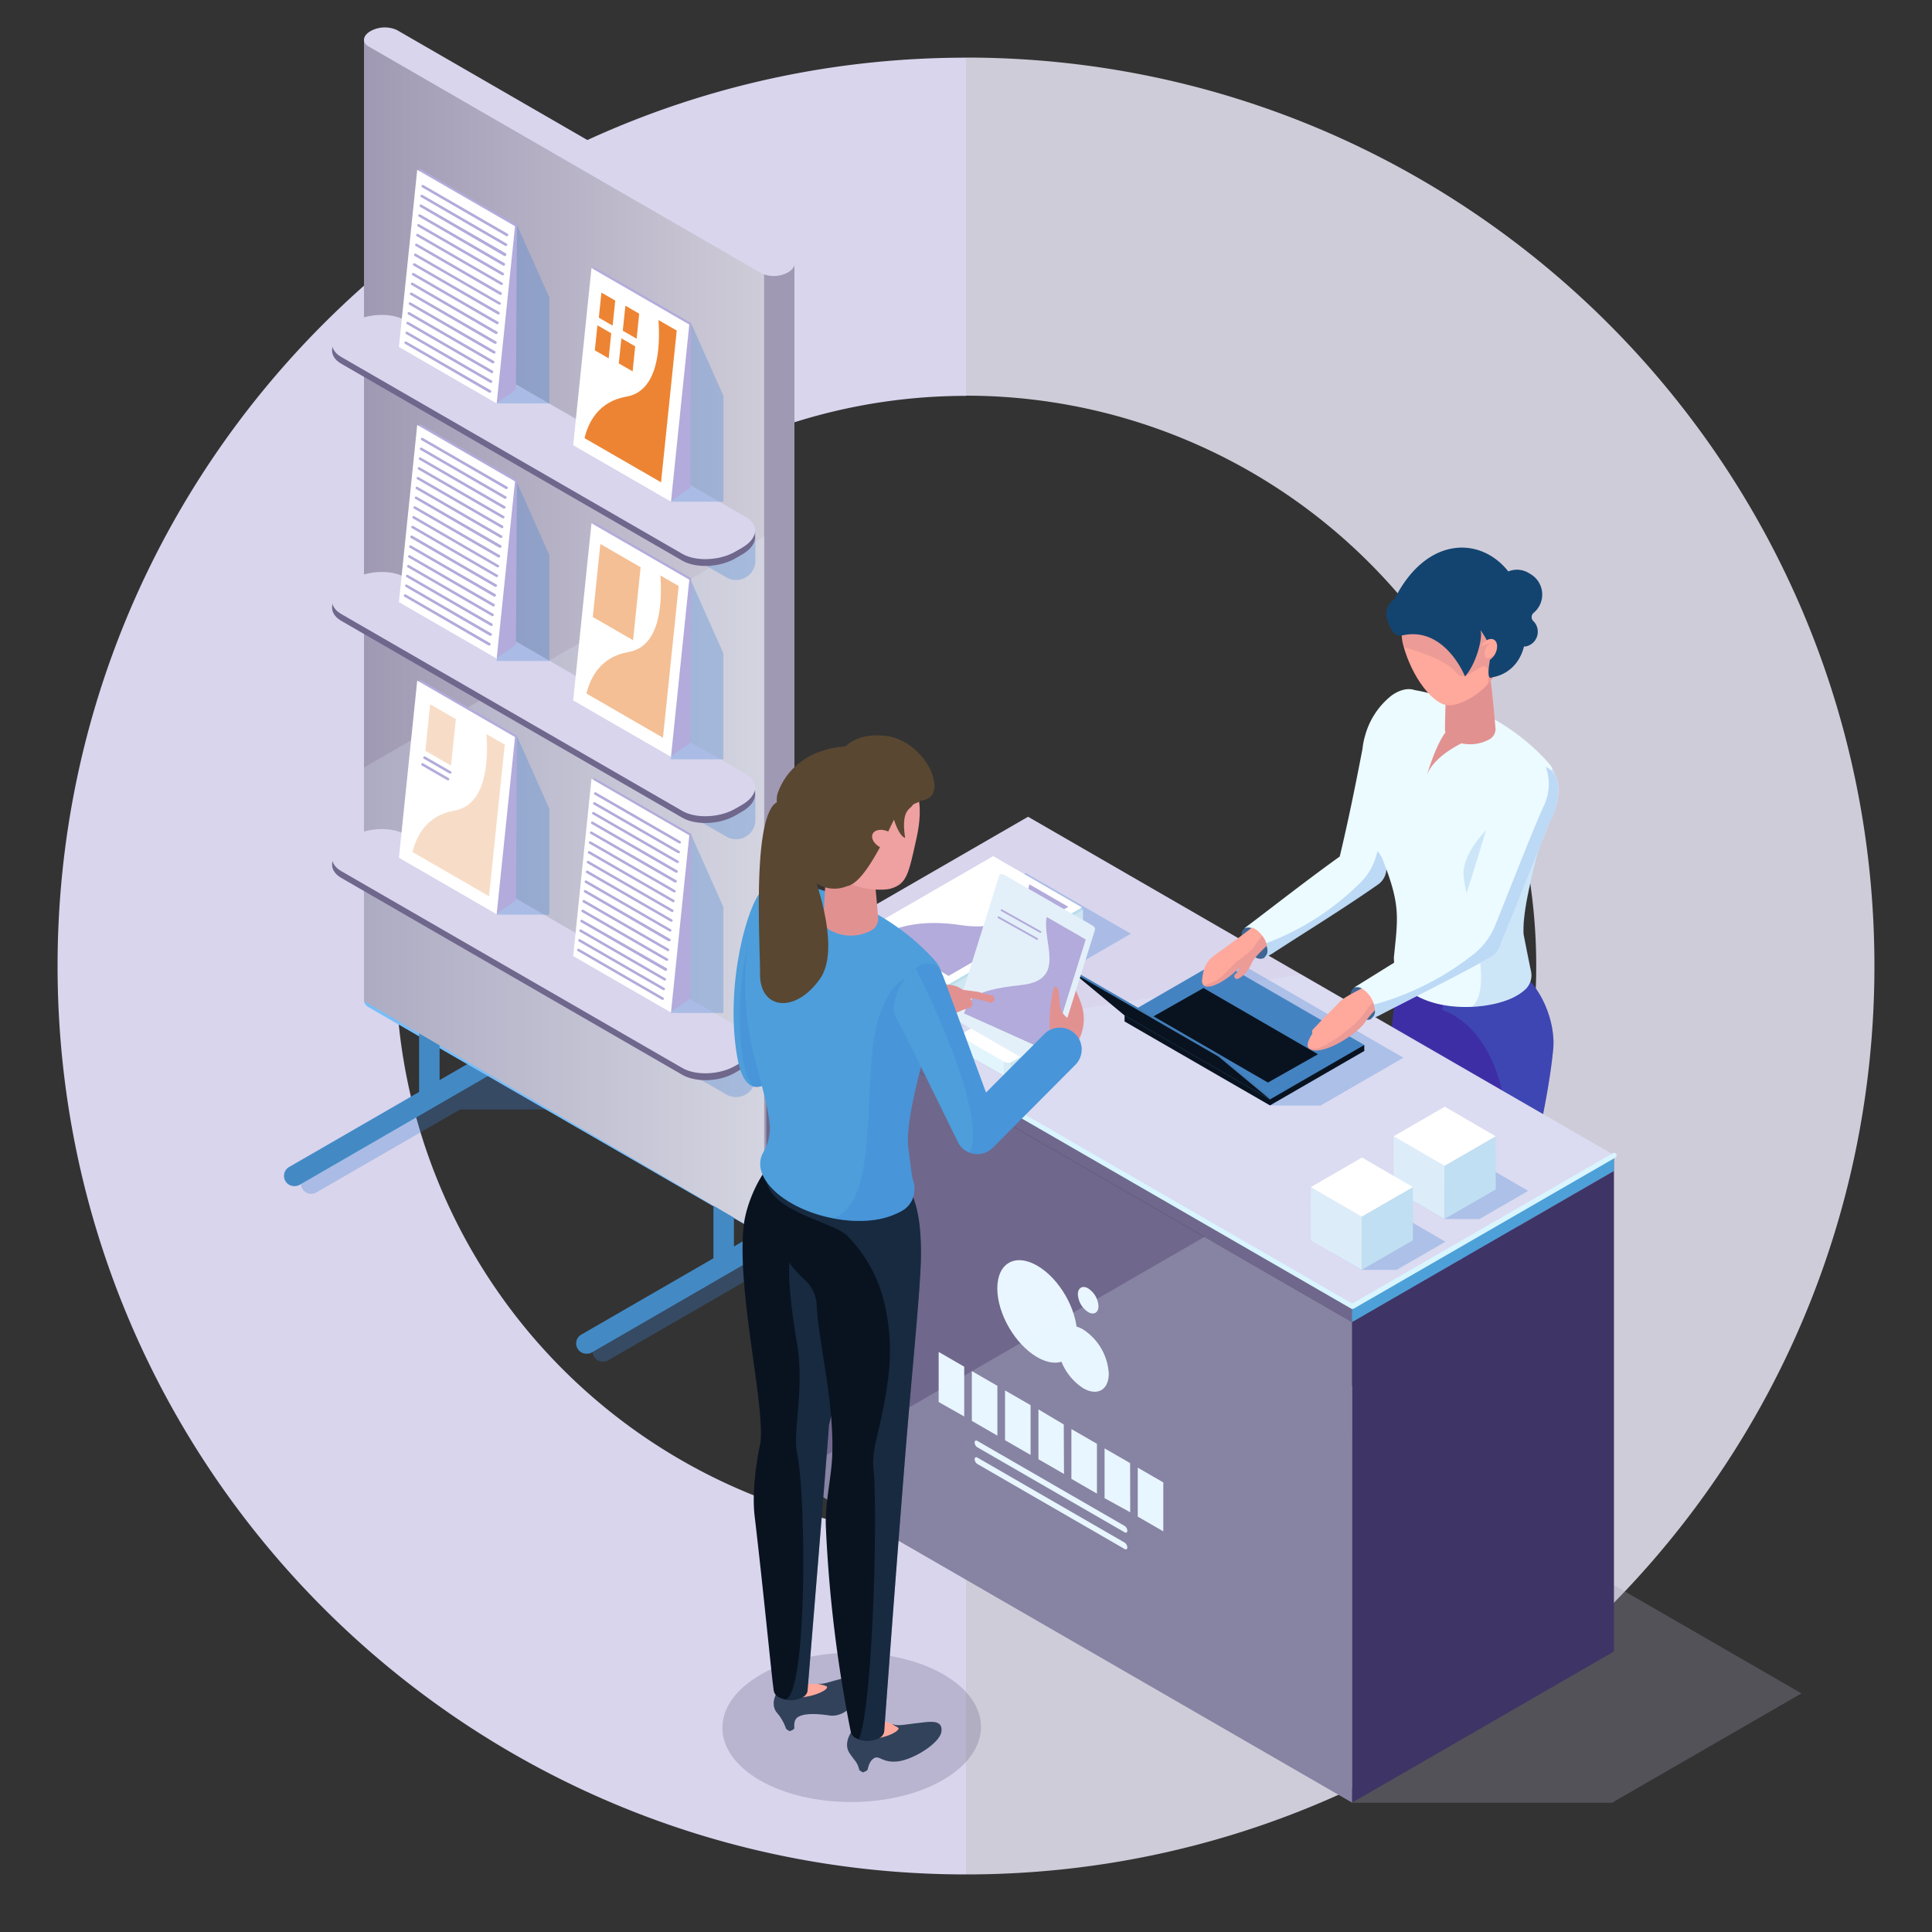 <svg xmlns="http://www.w3.org/2000/svg" xmlns:xlink="http://www.w3.org/1999/xlink" width="400" height="400" viewBox="0 0 400 400">
  <rect x="0" y="0" width="400" height="400" fill="#333333" stroke="none"/>
  <defs>
    <style>
      .cls-1 {
        isolation: isolate;
      }

      .cls-2 {
        fill: #d8d5ed;
      }

      .cls-3 {
        fill: #cfccd9;
      }

      .cls-4 {
        fill: #ffa89c;
      }

      .cls-5 {
        fill: #32425b;
      }

      .cls-6 {
        fill: #384c68;
      }

      .cls-7 {
        fill: #3e2ea6;
      }

      .cls-8 {
        fill: #965f7e;
        opacity: 0.18;
      }

      .cls-10, .cls-11, .cls-23, .cls-39, .cls-40, .cls-43, .cls-8, .cls-9 {
        mix-blend-mode: multiply;
      }

      .cls-9 {
        fill: #3c80d3;
      }

      .cls-23, .cls-43, .cls-9 {
        opacity: 0.3;
      }

      .cls-10 {
        fill: #7baeff;
        opacity: 0.15;
      }

      .cls-11, .cls-37 {
        fill: #3e6593;
      }

      .cls-11 {
        opacity: 0.28;
      }

      .cls-12 {
        fill: #438ac5;
      }

      .cls-13 {
        fill: #77bef9;
      }

      .cls-14 {
        fill: url(#Degradado_sin_nombre_8);
      }

      .cls-15, .cls-23 {
        fill: #9f99b3;
      }

      .cls-16, .cls-26 {
        fill: #e9f6ff;
      }

      .cls-16 {
        mix-blend-mode: overlay;
        opacity: 0.2;
      }

      .cls-17, .cls-43 {
        fill: #6f678c;
      }

      .cls-18 {
        fill: #b2abdb;
      }

      .cls-19 {
        fill: #fff;
      }

      .cls-20 {
        fill: #ed8433;
      }

      .cls-21 {
        fill: #f4bf94;
      }

      .cls-22 {
        fill: #f7ddc7;
      }

      .cls-24 {
        fill: #4ea0d8;
      }

      .cls-25 {
        fill: #d9f5ff;
      }

      .cls-27 {
        fill: #3f3466;
      }

      .cls-28 {
        fill: #dcedf9;
      }

      .cls-29 {
        fill: #c0dff2;
      }

      .cls-30 {
        fill: #cee6f2;
      }

      .cls-31 {
        fill: #b9deed;
      }

      .cls-32 {
        fill: #e3f5fc;
      }

      .cls-33 {
        fill: #091320;
      }

      .cls-34 {
        fill: #4483c1;
      }

      .cls-35 {
        fill: #427db7;
      }

      .cls-36 {
        fill: #d7ecf4;
      }

      .cls-38 {
        fill: #ebfbff;
      }

      .cls-39 {
        fill: #7daaea;
        opacity: 0.42;
      }

      .cls-40 {
        fill: #659cdb;
        opacity: 0.22;
      }

      .cls-41 {
        fill: #e29191;
      }

      .cls-42 {
        fill: #134470;
      }

      .cls-44 {
        fill: #4d9edb;
      }

      .cls-45 {
        fill: #e4f0f9;
      }

      .cls-46 {
        fill: #2b3b51;
      }

      .cls-47 {
        fill: #efa0a0;
      }

      .cls-48 {
        fill: #594732;
      }
    </style>
    <linearGradient id="Degradado_sin_nombre_8" data-name="Degradado sin nombre 8" x1="75.36" y1="132.01" x2="158.29" y2="132.01" gradientUnits="userSpaceOnUse">
      <stop offset="0" stop-color="#9f99b3"/>
      <stop offset="1" stop-color="#cfccd9"/>
    </linearGradient>
  </defs>
  <g class="cls-1">
    <g id="Capa_1" data-name="Capa 1">
      <path class="cls-2" d="M200,81.94v-70C96.13,11.92,11.92,96.13,11.92,200S96.13,388.08,200,388.08v-70a118.06,118.06,0,0,1,0-236.12Z"/>
      <path class="cls-3" d="M200,388.08c103.87,0,188.08-84.21,188.08-188.08S303.87,11.92,200,11.92v70a118.06,118.06,0,0,1,0,236.12Z"/>
      <g id="_2" data-name="2">
        <g>
          <g id="_2-2" data-name="2">
            <g>
              <path class="cls-4" d="M297.26,300.48s-1.08,4.54-5.13,6.06.85-6.8.85-6.8Z"/>
              <path class="cls-5" d="M287.24,306.64a42.74,42.74,0,0,0,5-5.67c-.63,1.11-1.09,2.24-.49,2.38,2,.49,5-3.12,6.42-4.47.45-.42.52-.59.53-.66.82,2.61.52,3.88-.27,4.77a9.74,9.74,0,0,0-1.55,3.87s-1,1.2-1.46.35c0,0,.25-1.11-.26-1.51a12.57,12.57,0,0,0-1.64,3.08c-1.42,3.5-7.48,4.3-9,3.14C283.37,311,285,308.82,287.24,306.64Z"/>
              <path class="cls-6" d="M284.21,310.38a9.38,9.38,0,0,1,2.93-3.6,26.57,26.57,0,0,0,4.64-4.82c-.31.72-.41,1.29,0,1.39,1.17.29,3.14-1.26,4.59-2.61h0a22.74,22.74,0,0,1-3.32,3.47c-1.24.83-2.26,7-6.05,7.42C284.18,311.92,284.08,310.91,284.21,310.38Z"/>
              <path class="cls-7" d="M294.44,206.85c5.15-.55,7.36,8.45,12.53,8.53-1.94,13.17-6.26,28.27-7,34.44-.32,2.25,2.73,7.22,2.24,14.34-.24,3.49-3.05,35.27-3.25,35.33-2.57,3.07-7.44,2.45-6.54,1.26.4-.52-1.37-23.09-3.13-45.18-.16-2-.95-11.61-1.24-14.33,0-.29-2.16-26,2.4-41.32C292.11,199.87,292.75,207,294.44,206.85Z"/>
              <path class="cls-8" d="M293.34,215.46c4.91-.48,8.68-.17,13.61-.08h0c-1.94,13.17-6.26,28.27-7,34.44-.32,2.25,2.73,7.22,2.24,14.34-.24,3.49-3.05,35.27-3.25,35.33a6.35,6.35,0,0,1-3.76,2.12,11.63,11.63,0,0,0,2-3.29c4.16-27.82.24-41.6-1.7-45.55,1.86-5.21,1.75-11.48,1.62-16.58C297,229.91,297.48,221,293.34,215.46Z"/>
              <path class="cls-4" d="M305.41,304.74s-1.08,4.54-5.14,6.06.86-6.8.86-6.8Z"/>
              <path class="cls-5" d="M295.75,313.12a52.37,52.37,0,0,0,5.12-8.92c-.53,1.47-1.44,4.4-.49,4.83,1.89.85,5-4,5-4h0c.64-1,.62-1.37.62-1.37a4.71,4.71,0,0,1,.57,4h0l0,0a4.39,4.39,0,0,1-.81,1.36,8,8,0,0,0-1.14,3.2s-.78.92-1.26.59a10.27,10.27,0,0,1-.93,2.53c-1.76,3.34-6.4,5-7.75,3.66C293.56,317.92,294,315.71,295.75,313.12Z"/>
              <path class="cls-6" d="M295.93,313.07a57.68,57.68,0,0,0,4.53-7.64c-.45,1.48-.81,3.27-.08,3.6,1.64.74,4.22-2.85,4.87-3.81a3.52,3.52,0,0,1-.64,1.31c-.85,1.11-3.16,3.46-3.28,5.44s-1.48,6.87-5.24,6.22C293,317.66,295.93,313.07,295.93,313.07Z"/>
              <path class="cls-7" d="M289.53,208c0-5,1-12.16,5.55-13.38,1.33-.36,14.46,5.09,15.91,5.24,6.46.64,11.25,10.45,10.58,17.38-1.36,14.1-6.81,32.56-7.59,39.54-.32,2.25,1.53,6.69.45,15.34-.43,3.48-7.12,28.19-7.13,28.29A24.09,24.09,0,0,1,306,304.6c-1,1.59-3.52,2.78-5.33,2.07s-.47-4.2-.52-4.62a134.85,134.85,0,0,0,2.57-39.25c-.16-2-.34-11.86-.63-14.58,0-.38-2.32-26.76-2.32-26.76C299.77,221.74,289.53,213.9,289.53,208Z"/>
              <path class="cls-9" d="M321.57,217.26c-1.37,14.1-6.81,32.56-7.59,39.54-.32,2.25,1.53,6.69.45,15.34-.43,3.48-7.12,28.19-7.13,28.29A24.09,24.09,0,0,1,306,304.6a5.12,5.12,0,0,1-2,1.72,5.39,5.39,0,0,0,.22-.64c10.48-38.45,5.49-47.4,4.67-47.38-.3,0-.58,0-.88,0,.44-8.19,3.81-16.74,3.82-24.76,0-9.87-4.37-21.29-13.25-24.43.75-4.48,1.29-4.71,1.89-7.39,2.49-.61,4.93-1.05,6.55-1.48a11.75,11.75,0,0,1,3.86-.36l.16,0C317.45,200.52,322.24,210.33,321.57,217.26Z"/>
            </g>
          </g>
          <g id="_12" data-name="12">
            <polygon class="cls-5" points="290.05 293.13 290.05 293.13 290.05 293.13 290.05 293.13"/>
            <g>
              <path class="cls-10" d="M316.59,187.47l-.63-.08Z"/>
              <path class="cls-11" d="M318.79,186.38l0,0Z"/>
            </g>
          </g>
        </g>
        <g>
          <g>
            <path class="cls-9" d="M203.08,248.38l-80.4-44.73-14.87,13.9L63.37,243.21a2.12,2.12,0,0,0,2.12,3.68l29.75-17.18H128l40,22.69-44.18,25.51a2.12,2.12,0,0,0,1.06,4,2.16,2.16,0,0,0,1.06-.28l50.09-28.92H202A2.29,2.29,0,0,0,203.08,248.38Z"/>
            <path class="cls-12" d="M61,245.57a2.12,2.12,0,0,1-1.06-4l54.2-31.3a2.13,2.13,0,0,1,2.13,3.68L62.08,245.28A2.14,2.14,0,0,1,61,245.57Z"/>
            <path class="cls-12" d="M121.49,280.27a2.12,2.12,0,0,1-1.06-4l54.2-31.3a2.12,2.12,0,0,1,2.12,3.68L122.55,280A2,2,0,0,1,121.49,280.27Z"/>
            <path class="cls-13" d="M164.48,253.4v.19a2.17,2.17,0,0,1-1.31,1.74,6.25,6.25,0,0,1-3.08.76,5.28,5.28,0,0,1-1.89-.32h0a2.75,2.75,0,0,1-.49-.23l-81.38-47c-1.41-.81-1.24-2.23.38-3.16a6.45,6.45,0,0,1,3.12-.79,4.88,4.88,0,0,1,2.37.55l76,43.88,5.39,3.12A1.54,1.54,0,0,1,164.48,253.4Z"/>
            <path class="cls-12" d="M88.89,228.47a2.12,2.12,0,0,1-2.12-2.12V192.72a2.12,2.12,0,0,1,4.24,0v33.63A2.12,2.12,0,0,1,88.89,228.47Z"/>
            <path class="cls-12" d="M149.83,262.41a2.12,2.12,0,0,1-2.12-2.13V228.21a2.12,2.12,0,1,1,4.24,0v32.07A2.12,2.12,0,0,1,149.83,262.41Z"/>
            <polygon class="cls-14" points="158.29 56.67 158.29 255.81 75.36 207.26 75.36 8.22 158.29 56.67"/>
            <path class="cls-15" d="M164.48,54.47V253.59a2.17,2.17,0,0,1-1.31,1.74,6.25,6.25,0,0,1-3.08.76,5.28,5.28,0,0,1-1.89-.32h0V55.89Z"/>
            <path class="cls-2" d="M157.69,56.6,76.3,9.61c-1.4-.81-1.22-2.23.4-3.16h0a6.08,6.08,0,0,1,5.48-.23l81.38,47c1.4.8,1.22,2.23-.39,3.16h0A6.11,6.11,0,0,1,157.69,56.6Z"/>
          </g>
          <polygon class="cls-16" points="158.29 111.01 75.36 158.9 75.36 207.26 158.29 255.81 158.29 111.01"/>
          <path class="cls-9" d="M156.4,110.05v6a4,4,0,0,1-6,3.49L99.71,90.43Z"/>
          <path class="cls-9" d="M156.4,163.73v6a4,4,0,0,1-6,3.49L99.71,144.11Z"/>
          <path class="cls-9" d="M156.4,217.11v6a4,4,0,0,1-6,3.49L99.71,197.48Z"/>
          <path class="cls-17" d="M141.27,116.08,70.64,75.3c-2.8-1.62-2.45-4.45.79-6.32l1.44-.83c3.24-1.88,8.14-2.08,10.95-.46l70.62,40.78c2.81,1.62,2.46,4.45-.78,6.32l-1.44.83C149,117.49,144.08,117.7,141.27,116.08Z"/>
          <path class="cls-2" d="M141.27,114.67,70.64,73.9c-2.8-1.63-2.45-4.46.79-6.33l1.44-.83c3.24-1.87,8.14-2.07,10.95-.45l70.62,40.77c2.81,1.63,2.46,4.46-.78,6.33l-1.44.83C149,116.09,144.08,116.29,141.27,114.67Z"/>
          <polygon class="cls-9" points="102.83 83.53 113.75 83.53 113.75 61.61 107.03 46.55 102.83 83.53"/>
          <polygon class="cls-9" points="138.87 103.87 149.78 103.87 149.78 81.96 143.06 66.89 138.87 103.87"/>
          <path class="cls-17" d="M141.27,169.3,70.64,128.53c-2.8-1.63-2.45-4.46.79-6.33l1.44-.83c3.24-1.87,8.14-2.07,10.95-.45l70.62,40.77c2.81,1.63,2.46,4.46-.78,6.33l-1.44.83C149,170.72,144.08,170.92,141.27,169.3Z"/>
          <path class="cls-2" d="M141.27,167.9,70.64,127.12c-2.8-1.62-2.45-4.45.79-6.32l1.44-.83c3.24-1.87,8.14-2.08,10.95-.46l70.62,40.78c2.81,1.62,2.46,4.45-.78,6.32l-1.44.83C149,169.32,144.08,169.52,141.27,167.9Z"/>
          <path class="cls-17" d="M141.27,222.53,70.64,181.75c-2.8-1.62-2.45-4.45.79-6.32l1.44-.83c3.24-1.87,8.14-2.08,10.95-.46l70.62,40.78c2.81,1.62,2.46,4.45-.78,6.32l-1.44.83C149,224,144.08,224.15,141.27,222.53Z"/>
          <polygon class="cls-9" points="102.83 136.85 113.75 136.85 113.75 114.94 107.03 99.87 102.83 136.85"/>
          <polygon class="cls-9" points="138.87 157.2 149.78 157.2 149.78 135.29 143.06 120.22 138.87 157.2"/>
          <path class="cls-2" d="M141.27,221.12,70.64,180.35c-2.8-1.62-2.45-4.45.79-6.32l1.44-.83c3.24-1.88,8.14-2.08,10.95-.46l70.62,40.78c2.81,1.62,2.46,4.45-.78,6.32l-1.44.83C149,222.54,144.08,222.75,141.27,221.12Z"/>
          <polygon class="cls-18" points="106.83 80.66 102.8 83.44 86.78 34.85 107.03 46.55 106.83 80.66"/>
          <polygon class="cls-9" points="102.83 189.38 113.75 189.38 113.75 167.46 107.03 152.4 102.83 189.38"/>
          <polygon class="cls-9" points="138.87 209.72 149.78 209.72 149.78 187.81 143.06 172.75 138.87 209.72"/>
          <polygon class="cls-19" points="102.83 83.53 82.59 71.83 86.38 35.16 106.63 46.84 102.83 83.53"/>
          <polygon class="cls-18" points="142.92 101 138.88 103.79 122.86 55.2 143.11 66.89 142.92 101"/>
          <polygon class="cls-19" points="138.92 103.87 118.67 92.18 122.46 55.5 142.71 67.19 138.92 103.87"/>
          <polygon class="cls-20" points="126.84 67.42 123.98 65.77 124.52 60.58 127.38 62.23 126.84 67.42"/>
          <polygon class="cls-20" points="131.81 70.13 128.94 68.47 129.48 63.29 132.34 64.94 131.81 70.13"/>
          <polygon class="cls-20" points="126.02 74.19 123.15 72.53 123.69 67.35 126.55 69 126.02 74.19"/>
          <polygon class="cls-20" points="130.98 76.89 128.11 75.24 128.65 70.05 131.51 71.71 130.98 76.89"/>
          <polygon class="cls-18" points="106.83 133.48 102.8 136.26 86.78 87.68 107.03 99.37 106.83 133.48"/>
          <polygon class="cls-19" points="102.83 136.35 82.59 124.66 86.38 87.98 106.63 99.67 102.83 136.35"/>
          <polygon class="cls-18" points="142.92 153.83 138.88 156.61 122.86 108.03 143.11 119.72 142.92 153.83"/>
          <polygon class="cls-19" points="138.92 156.7 118.67 145.01 122.46 108.33 142.71 120.02 138.92 156.7"/>
          <polygon class="cls-21" points="131.07 132.55 122.73 127.74 124.3 112.63 132.63 117.44 131.07 132.55"/>
          <path class="cls-21" d="M130.08,135c-5.69,1-7.84,5.22-8.66,8.59l15.84,9.15,3.25-31.41-3.78-2.18C137.13,125,136.66,133.92,130.08,135Z"/>
          <path class="cls-20" d="M129.68,82.12c-5.69,1-7.85,5.21-8.66,8.59l15.84,9.14,3.25-31.41-3.78-2.18C136.73,72,136.26,81,129.68,82.12Z"/>
          <polygon class="cls-18" points="106.83 186.41 102.8 189.19 86.78 140.61 107.03 152.3 106.83 186.41"/>
          <polygon class="cls-19" points="102.83 189.28 82.59 177.59 86.38 140.91 106.63 152.6 102.83 189.28"/>
          <polygon class="cls-22" points="93.38 158.51 88.07 155.44 89.06 145.81 94.38 148.88 93.38 158.51"/>
          <path class="cls-22" d="M94.07,167.82c-5.69,1-7.85,5.21-8.66,8.59l15.84,9.15,3.25-31.41L100.72,152C101.12,157.73,100.65,166.7,94.07,167.82Z"/>
          <polygon class="cls-18" points="142.92 206.76 138.88 209.54 122.86 160.96 143.11 172.65 142.92 206.76"/>
          <polygon class="cls-19" points="138.92 209.63 118.67 197.94 122.46 161.25 142.71 172.94 138.92 209.63"/>
          <g>
            <path class="cls-18" d="M101.44,81.3a.22.22,0,0,1-.13,0L83.87,71.19a.26.26,0,0,1,.26-.46L101.58,80.8a.28.28,0,0,1,.09.37A.28.28,0,0,1,101.44,81.3Z"/>
            <path class="cls-18" d="M101.66,79.27a.31.31,0,0,1-.13,0L84.09,69.16a.26.26,0,0,1,.26-.46L101.8,78.78a.26.26,0,0,1,.09.36A.28.28,0,0,1,101.66,79.27Z"/>
            <path class="cls-18" d="M101.88,77.25a.22.22,0,0,1-.13,0L84.31,67.14a.27.27,0,1,1,.27-.46L102,76.75a.27.27,0,0,1-.14.5Z"/>
            <path class="cls-18" d="M102.1,75.22a.31.31,0,0,1-.13,0L84.53,65.11a.26.26,0,0,1-.1-.36.28.28,0,0,1,.37-.1l17.44,10.08a.26.26,0,0,1,.09.36A.25.25,0,0,1,102.1,75.22Z"/>
            <path class="cls-18" d="M102.33,73.2a.23.23,0,0,1-.14,0L84.75,63.09a.28.28,0,0,1-.1-.36.27.27,0,0,1,.37-.1L102.46,72.7a.28.28,0,0,1,.1.36A.27.27,0,0,1,102.33,73.2Z"/>
            <path class="cls-18" d="M102.55,71.17a.35.35,0,0,1-.14,0L85,61.06a.27.27,0,0,1-.1-.36.28.28,0,0,1,.37-.1l17.44,10.08a.26.26,0,0,1,.1.36A.28.28,0,0,1,102.55,71.17Z"/>
            <path class="cls-18" d="M102.77,69.15a.25.25,0,0,1-.14,0L85.19,59a.27.27,0,0,1-.09-.37.26.26,0,0,1,.36-.09L102.9,68.65a.27.27,0,0,1-.13.5Z"/>
            <path class="cls-18" d="M103,67.12a.28.28,0,0,1-.13,0L85.41,57a.26.26,0,0,1-.09-.36.26.26,0,0,1,.36-.1l17.44,10.08a.26.26,0,0,1,.1.36A.28.28,0,0,1,103,67.12Z"/>
            <path class="cls-18" d="M103.21,65.1a.2.2,0,0,1-.13,0L85.64,55a.27.27,0,0,1-.1-.36.26.26,0,0,1,.36-.1L103.34,64.6a.27.27,0,0,1-.13.5Z"/>
            <path class="cls-18" d="M103.43,63.07a.28.28,0,0,1-.13,0L85.86,53a.26.26,0,0,1,.26-.46l17.44,10.08a.26.26,0,0,1,.1.36A.28.28,0,0,1,103.43,63.07Z"/>
            <path class="cls-18" d="M103.65,61.05a.28.28,0,0,1-.13,0L86.08,50.94a.28.28,0,0,1-.1-.37.27.27,0,0,1,.36-.09l17.44,10.07a.27.27,0,0,1-.13.5Z"/>
            <path class="cls-18" d="M103.87,59a.31.31,0,0,1-.13,0L86.3,48.91a.26.26,0,0,1,.26-.46L104,58.53a.26.26,0,0,1,.1.36A.28.28,0,0,1,103.87,59Z"/>
            <path class="cls-18" d="M104.09,57a.33.33,0,0,1-.13,0L86.52,46.89a.28.28,0,0,1-.1-.37.27.27,0,0,1,.36-.09L104.23,56.5a.26.26,0,0,1,.09.36A.27.27,0,0,1,104.09,57Z"/>
            <path class="cls-18" d="M104.31,55a.31.31,0,0,1-.13,0L86.74,44.86a.26.26,0,0,1-.1-.36.27.27,0,0,1,.36-.1l17.45,10.08a.26.26,0,0,1,.09.36A.28.28,0,0,1,104.31,55Z"/>
            <path class="cls-18" d="M104.53,53a.33.33,0,0,1-.13,0L87,42.84a.28.28,0,0,1-.1-.37.27.27,0,0,1,.37-.09l17.44,10.07a.26.26,0,0,1,.09.36A.25.25,0,0,1,104.53,53Z"/>
            <path class="cls-18" d="M104.75,50.92a.31.31,0,0,1-.13,0L87.18,40.81a.26.26,0,0,1-.1-.36.28.28,0,0,1,.37-.1l17.44,10.08a.26.26,0,0,1,.09.36A.26.26,0,0,1,104.75,50.92Z"/>
            <path class="cls-18" d="M105,48.9a.33.33,0,0,1-.14,0L87.4,38.79a.29.29,0,0,1-.1-.37.27.27,0,0,1,.37-.09L105.11,48.4a.27.27,0,0,1,.1.36A.27.27,0,0,1,105,48.9Z"/>
          </g>
          <g>
            <path class="cls-18" d="M101.32,133.65a.25.25,0,0,1-.14,0L83.74,123.54a.26.26,0,0,1-.09-.36.25.25,0,0,1,.36-.1l17.44,10.07a.27.27,0,0,1-.13.5Z"/>
            <path class="cls-18" d="M101.54,131.62a.28.28,0,0,1-.13,0L84,121.51a.26.26,0,0,1-.09-.36.26.26,0,0,1,.36-.1l17.44,10.08a.26.26,0,0,1,.1.36A.28.28,0,0,1,101.54,131.62Z"/>
            <path class="cls-18" d="M101.76,129.6a.2.2,0,0,1-.13,0L84.18,119.49a.28.28,0,0,1-.09-.37.27.27,0,0,1,.36-.09l17.44,10.07a.27.27,0,0,1-.13.5Z"/>
            <path class="cls-18" d="M102,127.57a.28.28,0,0,1-.13,0L84.41,117.46a.26.26,0,1,1,.26-.46l17.44,10.08a.26.26,0,0,1,.1.36A.28.28,0,0,1,102,127.57Z"/>
            <path class="cls-18" d="M102.2,125.55a.2.2,0,0,1-.13,0L84.63,115.44a.26.26,0,1,1,.26-.46l17.44,10.07a.27.27,0,0,1-.13.5Z"/>
            <path class="cls-18" d="M102.42,123.52a.31.31,0,0,1-.13,0L84.85,113.41a.26.26,0,1,1,.26-.46L102.55,123a.26.26,0,0,1,.1.36A.28.28,0,0,1,102.42,123.52Z"/>
            <path class="cls-18" d="M102.64,121.5a.33.33,0,0,1-.13,0L85.07,111.39A.28.28,0,0,1,85,111a.27.27,0,0,1,.36-.09L102.77,121a.27.27,0,0,1-.13.5Z"/>
            <path class="cls-18" d="M102.86,119.47a.31.31,0,0,1-.13,0L85.29,109.36a.26.26,0,0,1,.26-.46L103,119a.26.26,0,0,1,.09.36A.28.28,0,0,1,102.86,119.47Z"/>
            <path class="cls-18" d="M103.08,117.45a.22.22,0,0,1-.13,0L85.51,107.34a.28.28,0,0,1-.1-.37.28.28,0,0,1,.37-.09L103.22,117a.26.26,0,0,1,.09.36A.27.27,0,0,1,103.08,117.45Z"/>
            <path class="cls-18" d="M103.3,115.42a.31.31,0,0,1-.13,0L85.73,105.31a.26.26,0,0,1-.1-.36.28.28,0,0,1,.37-.1l17.44,10.08a.26.26,0,0,1,.09.36A.26.26,0,0,1,103.3,115.42Z"/>
            <path class="cls-18" d="M103.52,113.4a.33.33,0,0,1-.13,0L86,103.29a.28.28,0,0,1-.1-.37.27.27,0,0,1,.37-.09l17.44,10.07a.26.26,0,0,1,.09.36A.24.24,0,0,1,103.52,113.4Z"/>
            <path class="cls-18" d="M103.75,111.37a.35.35,0,0,1-.14,0L86.17,101.26a.27.27,0,0,1-.1-.36.28.28,0,0,1,.37-.1l17.44,10.08a.26.26,0,0,1,.1.36A.28.28,0,0,1,103.75,111.37Z"/>
            <path class="cls-18" d="M104,109.35a.37.37,0,0,1-.14,0L86.39,99.24a.27.27,0,0,1-.09-.37.26.26,0,0,1,.36-.09l17.44,10.07a.27.27,0,0,1-.13.5Z"/>
            <path class="cls-18" d="M104.19,107.32a.28.28,0,0,1-.13,0L86.61,97.21a.26.26,0,0,1-.09-.36.26.26,0,0,1,.36-.1l17.44,10.08a.26.26,0,0,1,.1.36A.28.28,0,0,1,104.19,107.32Z"/>
            <path class="cls-18" d="M104.41,105.3a.28.28,0,0,1-.13,0L86.84,95.19a.28.28,0,0,1-.1-.37.26.26,0,0,1,.36-.09l17.44,10.07a.27.27,0,0,1-.13.5Z"/>
            <path class="cls-18" d="M104.63,103.27a.2.2,0,0,1-.13,0L87.06,93.16a.26.26,0,0,1,.26-.46l17.44,10.07a.27.27,0,0,1-.13.5Z"/>
            <path class="cls-18" d="M104.85,101.24a.28.28,0,0,1-.13,0L87.28,91.14a.28.28,0,0,1-.1-.37.25.25,0,0,1,.36-.09L105,100.75a.26.26,0,0,1,.1.36A.26.26,0,0,1,104.85,101.24Z"/>
          </g>
          <g>
            <path class="cls-18" d="M137.2,207a.31.31,0,0,1-.13,0l-17.44-10.08a.26.26,0,0,1,.26-.46l17.44,10.08a.26.26,0,0,1,.1.36A.28.28,0,0,1,137.2,207Z"/>
            <path class="cls-18" d="M137.42,205a.33.33,0,0,1-.13,0l-17.44-10.07a.28.28,0,0,1-.1-.37.26.26,0,0,1,.36-.09l17.45,10.07a.26.26,0,0,1,.09.36A.27.27,0,0,1,137.42,205Z"/>
            <path class="cls-18" d="M137.64,203a.31.31,0,0,1-.13,0l-17.44-10.08a.26.26,0,0,1-.1-.36.27.27,0,0,1,.36-.1l17.45,10.08a.26.26,0,0,1,.09.36A.26.26,0,0,1,137.64,203Z"/>
            <path class="cls-18" d="M137.86,201a.22.22,0,0,1-.13,0l-17.44-10.07a.28.28,0,0,1-.1-.37.27.27,0,0,1,.37-.09L138,200.45a.26.26,0,0,1,.09.36A.24.24,0,0,1,137.86,201Z"/>
            <path class="cls-18" d="M138.09,198.92a.32.32,0,0,1-.14,0l-17.44-10.08a.27.27,0,0,1-.1-.36.28.28,0,0,1,.37-.1l17.44,10.08a.27.27,0,0,1,.1.36A.28.28,0,0,1,138.09,198.92Z"/>
            <path class="cls-18" d="M138.31,196.9a.37.37,0,0,1-.14,0l-17.44-10.07a.27.27,0,0,1-.09-.37.27.27,0,0,1,.36-.09l17.44,10.07a.27.27,0,0,1-.13.5Z"/>
            <path class="cls-18" d="M138.53,194.87a.35.35,0,0,1-.14,0L121,184.76a.26.26,0,0,1-.09-.36.26.26,0,0,1,.36-.1l17.44,10.08a.26.26,0,0,1,.1.36A.28.28,0,0,1,138.53,194.87Z"/>
            <path class="cls-18" d="M138.75,192.85a.28.28,0,0,1-.13,0l-17.45-10.07a.27.27,0,0,1-.09-.37.27.27,0,0,1,.36-.09l17.44,10.07a.27.27,0,0,1-.13.5Z"/>
            <path class="cls-18" d="M139,190.82a.28.28,0,0,1-.13,0l-17.45-10.08a.26.26,0,0,1-.09-.36.26.26,0,0,1,.36-.1l17.44,10.08a.26.26,0,0,1,.1.36A.28.28,0,0,1,139,190.82Z"/>
            <path class="cls-18" d="M139.19,188.8a.28.28,0,0,1-.13,0l-17.44-10.07a.28.28,0,0,1-.1-.37.26.26,0,0,1,.36-.09l17.44,10.07a.27.27,0,0,1-.13.5Z"/>
            <path class="cls-18" d="M139.41,186.77a.22.22,0,0,1-.13,0l-17.44-10.07a.26.26,0,0,1,.26-.46l17.44,10.07a.27.27,0,0,1-.13.5Z"/>
            <path class="cls-18" d="M139.63,184.75a.33.33,0,0,1-.13,0l-17.44-10.07a.28.28,0,0,1-.1-.37.26.26,0,0,1,.36-.09l17.44,10.07a.27.27,0,0,1-.13.5Z"/>
            <path class="cls-18" d="M139.85,182.72a.31.31,0,0,1-.13,0l-17.44-10.08a.26.26,0,0,1,.26-.46L140,182.23a.26.26,0,0,1,.1.36A.28.28,0,0,1,139.85,182.72Z"/>
            <path class="cls-18" d="M140.07,180.69a.31.31,0,0,1-.13,0L122.5,170.59a.28.28,0,0,1-.1-.37.25.25,0,0,1,.36-.09l17.45,10.07a.26.26,0,0,1,.09.36A.26.26,0,0,1,140.07,180.69Z"/>
            <path class="cls-18" d="M140.29,178.67a.22.22,0,0,1-.13,0l-17.44-10.07a.26.26,0,0,1,.26-.46l17.45,10.07a.27.27,0,0,1,.09.37A.26.26,0,0,1,140.29,178.67Z"/>
            <path class="cls-18" d="M140.51,176.65a.33.33,0,0,1-.13,0l-17.44-10.07a.28.28,0,0,1-.1-.37.26.26,0,0,1,.37-.09l17.44,10.07a.26.26,0,0,1,.09.36A.24.24,0,0,1,140.51,176.65Z"/>
            <path class="cls-18" d="M140.74,174.62a.23.23,0,0,1-.14,0l-17.44-10.07a.27.27,0,1,1,.27-.46l17.44,10.07a.29.29,0,0,1,.1.37A.28.28,0,0,1,140.74,174.62Z"/>
          </g>
          <path class="cls-18" d="M93.21,160.16a.31.31,0,0,1-.13,0l-5.32-3.07a.27.27,0,0,1-.09-.37.26.26,0,0,1,.36-.09l5.31,3.07a.26.26,0,0,1,.1.36A.28.28,0,0,1,93.21,160.16Z"/>
          <path class="cls-18" d="M92.76,161.55a.28.28,0,0,1-.13,0l-5.32-3.07a.27.27,0,0,1,.27-.46l5.31,3.07a.26.26,0,0,1,.1.36A.28.28,0,0,1,92.76,161.55Z"/>
        </g>
        <g>
          <polygon class="cls-23" points="333.75 373.24 372.97 350.6 225.08 265.21 158.99 303.37 280.01 373.24 333.75 373.24"/>
          <polygon class="cls-17" points="279.95 273.74 158.65 203.71 158.65 200.4 334.15 239.14 334.15 242.44 279.95 273.74"/>
          <polygon class="cls-24" points="279.94 273.73 280.02 273.7 334.15 242.44 334.15 239.14 330.06 238.23 326 239.06 279.92 270.18 279.92 273.72 279.94 273.73"/>
          <polygon class="cls-2" points="279.95 270.43 158.65 200.4 212.85 169.1 334.15 239.14 279.95 270.43"/>
          <polygon class="cls-16" points="183.98 215.02 279.95 270.43 334.15 239.14 269.37 201.73 183.98 215.02"/>
          <path class="cls-25" d="M280,271a.54.54,0,0,1-.27-.07l-121.29-70a.53.53,0,1,1,.53-.92l121,69.88,53.94-31.14a.52.52,0,0,1,.72.19.54.54,0,0,1-.19.73l-54.2,31.29A.54.54,0,0,1,280,271Z"/>
          <polygon class="cls-17" points="279.95 373.21 158.65 303.18 158.65 203.71 279.95 273.74 279.95 373.21"/>
          <g>
            <path class="cls-26" d="M223,276.28c0,5.23-3.7,7.34-8.26,4.71s-8.26-9-8.26-14.24,3.7-7.34,8.26-4.71S223,271.05,223,276.28Z"/>
            <path class="cls-26" d="M229.56,284.4c0,3.37-2.38,4.72-5.31,3a11.68,11.68,0,0,1-5.3-9.15c0-3.36,2.37-4.72,5.3-3A11.68,11.68,0,0,1,229.56,284.4Z"/>
            <path class="cls-26" d="M227.43,270.43c0,1.36-1,1.9-2.14,1.22a4.7,4.7,0,0,1-2.13-3.68c0-1.36,1-1.9,2.13-1.22A4.71,4.71,0,0,1,227.43,270.43Z"/>
            <path class="cls-26" d="M232.83,317.24l-30.47-17.59a1.25,1.25,0,0,1-.57-1c0-.36.25-.51.57-.32l30.47,17.59a1.26,1.26,0,0,1,.57,1C233.4,317.27,233.14,317.42,232.83,317.24Z"/>
            <path class="cls-26" d="M232.83,320.7l-30.47-17.59a1.27,1.27,0,0,1-.57-1c0-.36.25-.51.57-.33l30.47,17.59a1.3,1.3,0,0,1,.57,1C233.4,320.73,233.14,320.88,232.83,320.7Z"/>
            <path class="cls-26" d="M199.63,293.27l-5.29-3V279.9l5.29,3.06Zm6.87-6.35-5.29-3.05v10.31l5.29,3.06Zm6.87,4-5.29-3.05v10.31l5.29,3.05Zm6.87,4L215,291.8v10.32l5.29,3.05Zm6.87,4-5.29-3.05v10.31l5.29,3.06Zm6.87,4-5.29-3.05v10.31L234,313.1Zm6.87,4-5.29-3.06V314l5.29,3.05Z"/>
          </g>
          <polygon class="cls-16" points="163.22 305.82 279.95 373.21 279.95 273.74 249.37 256.08 163.22 305.82"/>
          <polygon class="cls-27" points="334.15 242.44 334.15 341.92 279.95 373.21 279.95 273.74 334.15 242.44"/>
          <g>
            <polygon class="cls-9" points="316.39 246.56 306.55 240.84 292.75 248.71 299.08 252.39 306.3 252.39 316.39 246.56"/>
            <polygon class="cls-28" points="288.53 235.25 288.54 246.26 299.07 252.38 299.06 241.37 288.53 235.25"/>
            <polygon class="cls-29" points="299.06 241.37 299.07 252.38 309.68 246.26 309.66 235.25 299.06 241.37"/>
            <polygon class="cls-19" points="288.53 235.25 299.06 241.37 309.66 235.25 299.13 229.13 288.53 235.25"/>
          </g>
          <g>
            <polygon class="cls-9" points="299.25 257.09 289.41 251.37 275.61 259.24 281.94 262.91 289.16 262.91 299.25 257.09"/>
            <polygon class="cls-28" points="271.39 245.78 271.4 256.79 281.93 262.91 281.92 251.89 271.39 245.78"/>
            <polygon class="cls-29" points="281.92 251.89 281.93 262.91 292.53 256.79 292.52 245.77 281.92 251.89"/>
            <polygon class="cls-19" points="271.39 245.78 281.92 251.89 292.52 245.77 281.99 239.65 271.39 245.78"/>
          </g>
          <g>
            <g>
              <polygon class="cls-9" points="206.05 209.53 234.13 193.32 212.37 180.76 179.52 199.72 196.51 209.53 206.05 209.53"/>
              <polygon class="cls-30" points="205.84 182.88 224.22 193.5 196.47 209.51 178.09 198.9 205.84 182.88"/>
              <polygon class="cls-31" points="205.84 177.72 224.22 188.33 196.47 204.35 178.09 193.74 205.84 177.72"/>
              <polygon class="cls-19" points="205.63 177.25 224.01 187.87 196.27 203.88 177.89 193.27 205.63 177.25"/>
              <path class="cls-18" d="M196.4,202.05l24.78-14.31-8.06-4.65c-1.07,5.09-4.52,9.91-14.15,8.45-8.09-1.22-13.37.24-16.78,2.3Z"/>
            </g>
            <polygon class="cls-30" points="224.22 188.33 224.22 193.5 196.47 209.51 196.47 204.35 224.22 188.33"/>
            <polygon class="cls-32" points="178.09 193.74 178.09 198.9 196.47 209.51 196.47 204.35 178.09 193.74"/>
          </g>
          <g>
            <polygon class="cls-9" points="273.42 228.88 290.55 218.99 256.09 199.1 233.75 212 262.98 228.88 273.42 228.88"/>
            <polygon class="cls-33" points="262.94 228.86 232.83 211.48 232.83 210.24 282.46 216.35 282.46 217.59 262.94 228.86"/>
            <polygon class="cls-34" points="262.94 227.62 232.83 210.24 252.35 198.96 282.46 216.35 262.94 227.62"/>
            <polygon class="cls-33" points="262.51 224.13 238.81 210.43 249.17 204.56 272.87 218.27 262.51 224.13"/>
            <polygon class="cls-35" points="263.17 227.26 262.94 227.62 222.15 201.36 222.38 201 252.49 218.38 263.17 227.26"/>
            <polygon class="cls-33" points="262.94 227.62 232.83 210.24 222.15 201.36 252.26 218.74 262.94 227.62"/>
          </g>
          <path class="cls-9" d="M218.22,220.22l-10.32-6a2.07,2.07,0,0,0-1.87.08l-5.41,3.12c-.56.32-.62.8-.14,1.08l7.45,4.3a1.39,1.39,0,0,0,.72.19h5.15a4.83,4.83,0,0,0,2.41-.64l1.88-1.09C218.64,221,218.7,220.5,218.22,220.22Z"/>
          <g>
            <path class="cls-32" d="M205.53,214.19a1.76,1.76,0,0,0-1.59.06l-1.19.69-3.78-.52v3h0a.51.51,0,0,0,.25.36l8.74,5v-7.27Z"/>
            <path class="cls-30" d="M209.42,215.85v7c.06,0,.12,0,.17,0l4.6-2.65c.29-.18.4-.4.36-.6h0v-3Z"/>
            <polygon class="cls-30" points="209.42 215.85 209.42 213.97 207.97 213.97 207.97 215.59 208.11 215.67 209.42 215.85"/>
            <path class="cls-36" d="M208.11,215.67l-.14-.08v7.27l0,0a1.72,1.72,0,0,0,1.42,0v-7Z"/>
          </g>
          <path class="cls-19" d="M208,219.88l-8.76-5.07c-.41-.23-.36-.64.11-.91l4.59-2.66a1.76,1.76,0,0,1,1.59-.06l8.77,5.06c.41.24.36.65-.11.92l-4.6,2.65A1.79,1.79,0,0,1,208,219.88Z"/>
        </g>
        <g>
          <path class="cls-37" d="M261.78,198.3a1.79,1.79,0,0,1-1.81-.08,4.34,4.34,0,0,1-1.37-1.06,5.16,5.16,0,0,1-.6-.76,4.91,4.91,0,0,1-.91-2.66,1.52,1.52,0,0,1,2.24-1.62,4.93,4.93,0,0,1,2,1.63c.09.1.16.21.24.31a5,5,0,0,1,.74,1.71A2.21,2.21,0,0,1,261.78,198.3Z"/>
          <path class="cls-38" d="M288.11,144h0a15.91,15.91,0,0,0-5.51,8.41,14.59,14.59,0,0,0-.51,2.62c-1.43,7.45-2.94,14.89-4.71,22.3C270.3,182.43,264.5,187,257.89,192a2.52,2.52,0,0,0-.25.21,2,2,0,0,1,1.76.06,5.73,5.73,0,0,1,3,4.2,1.79,1.79,0,0,1-.68,1.81,12.11,12.11,0,0,0,2.2-1.2c7.28-4.72,14.07-8.87,21.35-13.94a4.06,4.06,0,0,0,1.67-2.52c.09-.43.13-.78.21-1,1.28-4.07,5.21-17.53,7.42-25.33a14.54,14.54,0,0,0,1.21-6.81C295.34,142.85,291.9,141.31,288.11,144Z"/>
          <path class="cls-39" d="M287,180.53a8.18,8.18,0,0,1,.19-.93c1.28-4.07,5.21-17.53,7.42-25.33a14.54,14.54,0,0,0,1.21-6.81c-.25-2.55-1.42-4.16-3.06-4.63a10.31,10.31,0,0,1,.43,7.93c-1.6,4.53-5.95,19-8.36,26.76a12.63,12.63,0,0,1-2.94,5,55.19,55.19,0,0,1-19.75,12.78,4.69,4.69,0,0,1,.3,1.17,1.79,1.79,0,0,1-.68,1.81,12.11,12.11,0,0,0,2.2-1.2c7.28-4.72,14.07-8.87,21.34-13.94A4.14,4.14,0,0,0,287,180.53Z"/>
          <path class="cls-38" d="M282.53,171.71c-1.17-3,1.17-19.89,5.64-26.44a5.5,5.5,0,0,1,5.68-2.22c5,1,17.67,4.59,26.83,15a5.56,5.56,0,0,1,1.31,4.56c-1,6.22-7,23.06-6.56,30.8,0,0,1,5.16,1.54,7.68a4,4,0,0,1-1,3.59,9.28,9.28,0,0,1-2,1.48c-4.52,2.62-14.53,3.58-20.87-.09a9.12,9.12,0,0,1-4.36-5s-.16-2.74-.16-2.77c.87-8.54,1.43-11-2.46-20.7a15.34,15.34,0,0,0-2-2.8A15.38,15.38,0,0,1,282.53,171.71Z"/>
          <path class="cls-40" d="M321.43,159.12c-2.53,3.23-5.06,6.78-5.06,6.78-5.66,1.82-13.75,9.71-13.35,15.37.39,5.48,6.66,23.1,1.73,27.15a21.44,21.44,0,0,0,9.27-2.29,9.28,9.28,0,0,0,2-1.48,4,4,0,0,0,1-3.59c-.51-2.52-1.54-7.66-1.54-7.68-.42-7.74,5.55-24.58,6.56-30.8A5.64,5.64,0,0,0,321.43,159.12Z"/>
          <path class="cls-41" d="M299.17,151.77l.1-.12a1.74,1.74,0,0,1-.1-.59c0-.77.12-13.54,1.14-14.13a8.2,8.2,0,0,1,7.41,0c.89.51,1.8,13.16,1.91,13.83a2.47,2.47,0,0,1-1.52,2.44,8.24,8.24,0,0,1-5.51.7h0s-5.62,2.58-7.13,6.46C295.47,160.36,297.1,154.63,299.17,151.77Z"/>
          <path class="cls-4" d="M311.12,129.75c2.4,10.65-7.61,16.47-11.32,16.27-3.12-.17-7.46-5.76-9.26-12.39s4-12.27,8.73-13.55S309.62,123.05,311.12,129.75Z"/>
          <path class="cls-8" d="M308.06,141.6c.86-8.29-4.11.58-6.38-2.18s-7.84-4.58-11-5.4l-.12-.39a9.49,9.49,0,0,1-.32-2.81l4.41-6a7.93,7.93,0,0,1,4-4.06l4.68-.22A11.66,11.66,0,0,1,310,126.5c.22.46.41.93.59,1.42l.09.26a13.5,13.5,0,0,1,.45,1.57A12.84,12.84,0,0,1,308.06,141.6Z"/>
          <path class="cls-42" d="M290.21,131.58c-.62,0-1.72.38-2.9-3a3.68,3.68,0,0,1,1.51-4.61,7.77,7.77,0,0,1,.46-1c6.58-11.92,17.35-11.83,23-4.66a4.7,4.7,0,0,1,4.43.45,4.92,4.92,0,0,1,.78,8.15,1.16,1.16,0,0,0,0,1.71,3,3,0,0,1,.84,1.59,3.1,3.1,0,0,1-2.45,3.63c-.11,0-.23,0-.35,0-1.51,5.9-6.56,6.37-6.56,6.37s-1.24,1.12-.61-2.87c.49-3.06-.24-4.61-1.84-6.89.54,1.63-.93,7.08-3.21,9.61C303.36,140.13,299.15,129.47,290.21,131.58Z"/>
          <path class="cls-4" d="M309.47,135.53c.72-1.24.65-2.62-.16-3.09s-2,.16-2.76,1.4.3.77.16,3.09C306.65,137.86,308.75,136.77,309.47,135.53Z"/>
          <path class="cls-8" d="M306.71,136.93c.14-2.32-.88-1.85-.16-3.09l0-.05,2.15-.71a2.57,2.57,0,0,0-1.33,2.18c0,2,1.8.46,1.8.46s0,.09,0,.2C308.32,137,306.66,137.76,306.71,136.93Z"/>
          <path class="cls-4" d="M262.3,195.77c-.41.4-.89.87-1.37,1.36a12.67,12.67,0,0,0-1,1.09,10.09,10.09,0,0,0-.75,1.06.15.15,0,0,0,0,.06,8.48,8.48,0,0,1-.69,1.3,5.24,5.24,0,0,1-2.17,2,.55.55,0,0,1-.59-.91l0,0a4,4,0,0,0,1-1.48,2.65,2.65,0,0,0-.51.43l-.42.42a.05.05,0,0,1,0,0,13.45,13.45,0,0,1-1.73,1.39c-.26.18-.51.36-.78.53a10.31,10.31,0,0,1-2.22,1.09l-.29.09-.15,0a3,3,0,0,1-.63.08,1.46,1.46,0,0,1-.38-.05,1,1,0,0,1-.31-.13,1.32,1.32,0,0,1-.42-1.3c.33-3.47,1.65-4.43,3.92-6,.75-.51,2.71-1.95,4.25-3.11l.27-.21,1.88-1.42h.09a4.93,4.93,0,0,1,2,1.63c.09.1.16.21.24.31A5,5,0,0,1,262.3,195.77Z"/>
          <path class="cls-8" d="M261.56,194.06a5,5,0,0,1,.74,1.71c-.41.4-.89.87-1.37,1.36a12.67,12.67,0,0,0-1,1.09,10.09,10.09,0,0,0-.75,1.06.15.15,0,0,0,0,.06,8.48,8.48,0,0,1-.69,1.3,5.24,5.24,0,0,1-2.17,2,.55.55,0,0,1-.59-.91l0,0a4,4,0,0,0,1-1.48,2.65,2.65,0,0,0-.51.43l-.42.42a.05.05,0,0,1,0,0,13.45,13.45,0,0,1-1.73,1.39c-.26.18-.51.36-.78.53a10.31,10.31,0,0,1-2.22,1.09l-.29.09-.15,0a3,3,0,0,1-.63.08,1.46,1.46,0,0,1-.38-.05,1,1,0,0,1-.31-.13c.58-.23,1.26-.53,2-.84,1.9-.85,4.07-3.78,4.89-4.31a19.55,19.55,0,0,0,2.41-1.82,6.82,6.82,0,0,0,1-1.06v0s1.11-1.6,1.12-1.6l.56-.7C261.41,193.85,261.48,194,261.56,194.06Z"/>
          <g>
            <g>
              <path class="cls-37" d="M284,206.75c.94,1.79.86,3.69-.18,4.24s-2.65-.47-3.58-2.27-.86-3.69.18-4.23S283.06,205,284,206.75Z"/>
              <path class="cls-4" d="M286.84,202.27s-8.12,3.73-9.31,5-8.92,8.76-6.23,10,9.44-3,11.29-5.61a19.69,19.69,0,0,1,3.87-4.09c.58-.5,5.52-2.18,5.44-2.94C291.77,203.43,289.26,201,286.84,202.27Z"/>
              <path class="cls-8" d="M287.8,205.27a11.3,11.3,0,0,0-5.09,4.13c-1.73,2.87-7,6.54-9.33,7.42a2.79,2.79,0,0,1-2.54,0,.88.88,0,0,0,.46.49c2.63,1.22,9.44-3,11.29-5.61a19.69,19.69,0,0,1,3.87-4.09,8.15,8.15,0,0,1,1.39-.69Z"/>
              <path class="cls-4" d="M277.63,209.77l-1.24,1.06c-.4.36-.83.69-1.21,1.07l-2.36,2.24a.71.71,0,0,1-1-1l2.27-2.38c.36-.41.78-.77,1.17-1.15l1.2-1.13a.86.86,0,0,1,1.24,0,.88.88,0,0,1,0,1.24Z"/>
            </g>
            <path class="cls-38" d="M315.31,159.53s0,0,0,0a16,16,0,0,0-6.31,7.83,14.82,14.82,0,0,0-.75,2.56c-2.16,7.27-4.38,14.53-6.87,21.73-7.51,4.35-13.72,8.28-20.79,12.66a2.4,2.4,0,0,0-.26.18,1.9,1.9,0,0,1,1.74.24,5.73,5.73,0,0,1,2.6,4.47,1.78,1.78,0,0,1-.86,1.73,12.57,12.57,0,0,0,2.31-1c7.71-4,14.87-7.47,22.6-11.8a4.05,4.05,0,0,0,1.91-2.35c.13-.42.21-.76.31-1,1.67-3.91,6.9-16.93,9.85-24.48a14.39,14.39,0,0,0,1.87-6.66C322.63,159.06,319.35,157.2,315.31,159.53Z"/>
            <path class="cls-39" d="M310.63,195.76a9.09,9.09,0,0,1,.28-.92c1.67-3.91,6.9-16.93,9.85-24.48a14.39,14.39,0,0,0,1.87-6.66c0-2.56-1-4.27-2.59-4.9a10.32,10.32,0,0,1-.35,7.93c-2,4.24-7,17.12-10.11,24.84a14.69,14.69,0,0,1-4.22,5.78A58,58,0,0,1,284.45,208a4.28,4.28,0,0,1,.19,1.2,1.78,1.78,0,0,1-.86,1.73,12.57,12.57,0,0,0,2.31-1c7.71-4,14.86-7.46,22.6-11.8A4.18,4.18,0,0,0,310.63,195.76Z"/>
          </g>
        </g>
        <g id="w1">
          <path class="cls-43" d="M157.34,368.6c10.43,6,27.38,6,37.87-.07s10.54-15.85.12-21.86-27.38-6-37.87.06S146.92,362.58,157.34,368.6Z"/>
          <path class="cls-4" d="M164.79,348.28c1.39,1.06,5.29-.59,7.5,1.34,1.28,1.12-6.38,3.16-6.38,3.16S163.86,347.58,164.79,348.28Z"/>
          <path class="cls-5" d="M161.68,349.23s.21,2.24,3.43,2.22,6.52-1.6,6.09-2.24c-.19-.27-1.52-.48-2-.63,1.25.2,2.29-.32,4.54-.88,2.09-.53,5.32-1.35,5,1.33-.31,2.39-3.45,6.66-7,6.14-3.22-.48-5.36-.37-6.49.3s-.71,2.32-.82,2.44a1.77,1.77,0,0,1-.73.42l-.14.08,0,0-.07,0a2.38,2.38,0,0,1-.75-.51,10.14,10.14,0,0,0-2-3.44C159.07,352.08,161.68,349.23,161.68,349.23Z"/>
          <path class="cls-33" d="M154,253.59c.9-7.66,8.68-22.18,17.44-14,1.24,1.14,3.13,1.07,4.43,2a12.94,12.94,0,0,1,5.18,13.6c-.82,3.42-1.5,6.86-2.26,10.29,0,0-7.13,29.38-7.18,29.68-.18,3.39-4.42,54.93-4.43,55a1.87,1.87,0,0,1-1,1.23,5.48,5.48,0,0,1-4.94,0,1.85,1.85,0,0,1-1-1.19c-.22-.35-2.15-20.75-4-36.3-.78-6.62,1.18-15.06,1.18-15.06C158.45,290.86,152.43,267,154,253.59Z"/>
          <path class="cls-11" d="M165.29,351.71a5.4,5.4,0,0,1-.72.16h-.07a6.16,6.16,0,0,1-1.82,0h0c4.5-1.72,4.24-42.17,2.34-51-.92-4.29,1.56-13.45,0-22.7-3.12-18.56-.86-19.49-.86-19.49l14.52,7.24c-.88,3.64-7,29-7.07,29.23-.18,3.39-4.42,54.93-4.43,55a1.87,1.87,0,0,1-1,1.23,4.12,4.12,0,0,1-.71.31Z"/>
          <path class="cls-4" d="M178.7,356s5.13-.2,7.34,1.73c1.28,1.12-6.38,3.16-6.38,3.16Z"/>
          <path class="cls-5" d="M176.86,357.76s.21,2.24,3.43,2.22,6.22-1.72,5.68-2.27c-.13-.12-.92-.48-1.32-.8,1.13.54,2.59.13,5.36-.17,2.15-.23,5.25-.92,4.9,1.76-.3,2.38-5.75,5.79-9,6.17s-3.82-1.33-4.95-.65-1.25,2.3-1.36,2.42a1.77,1.77,0,0,1-.73.42l-.14.08,0,0-.07,0a2.57,2.57,0,0,1-.76-.5c-.37-1.61-.9-1.8-2-3.45C174.3,360.58,176.86,357.76,176.86,357.76Z"/>
          <path class="cls-33" d="M158.45,249.85c0-5.53,12.38-6.94,17.42-8.29a13,13,0,0,1,4.63-.37c7.1.71,10.26,6.47,10.17,18.59,0,6.18-1.83,23.72-3.27,41.73-2.19,27.41-4.33,56.91-4.34,57a1.82,1.82,0,0,1-1,1.32,2.66,2.66,0,0,1-.6.26,5.52,5.52,0,0,1-4-.11,1.57,1.57,0,0,1-.32-.15,1.88,1.88,0,0,1-1-1.3,278.69,278.69,0,0,1-5.15-42.36c-.22-4.72,1-9.46,1.28-14.14.62-11.12-2.86-24.39-3.18-31.76a7.41,7.41,0,0,0-2.48-5.29C163.2,262,158.45,254.94,158.45,249.85Z"/>
          <path class="cls-11" d="M171,246.37l11.57-4.78c5.64,1.59,8.17,7.34,8.09,18.19,0,6.18-1.83,23.72-3.27,41.73-2.19,27.41-4.33,56.91-4.34,57a1.82,1.82,0,0,1-1,1.32,2.66,2.66,0,0,1-.6.26,5.58,5.58,0,0,1-3.59,0c3-7.93,3.84-48.09,3-55.82-.51-4.55,1.61-8.39,2.89-18a42.93,42.93,0,0,0-1-17.85,29.43,29.43,0,0,0-7.31-12.54c-2.84-2.86-15.35-4.89-16.71-11.13C159.13,243,170,247.77,171,246.37Z"/>
          <path class="cls-44" d="M152.59,218.6c.71,4.21,2,6,3.44,6.36,3.6.93,8.37-6.63,8.88-7.42l0-.08-1.75-34.59s-3.49-.22-5.45,1.57C154.91,187,150.05,203.49,152.59,218.6Z"/>
          <path class="cls-9" d="M153.87,219.39c.48,2.9,1.25,4.65,2.16,5.57,3.6.93,8.37-6.63,8.88-7.42l-1.72-33.86a7.19,7.19,0,0,0-4.15,1.54C156.21,187.81,151.34,204.27,153.87,219.39Z"/>
          <path class="cls-44" d="M156.46,220c-3.61-13.37-2.67-27.7,2.15-34.76a5.92,5.92,0,0,1,6.12-2.4c5.35,1.12,19,4.95,28.92,16.14a6,6,0,0,1,1.4,4.91c-1.08,6.7-7.52,24.85-7.07,33.2,0,0,.44,3.37.8,6.18a8.11,8.11,0,0,0,.31,1.27,5.2,5.2,0,0,1,.17,2.43v.06h0a5,5,0,0,1-2.78,3.8,10.34,10.34,0,0,1-1.34.63c-5.49,2.41-14.72,1.45-21.35-2.38-5.55-3.21-7.62-7.46-5.69-10.62a9.76,9.76,0,0,0,1.2-6.23C158.91,229.06,158,225.73,156.46,220Z"/>
          <path class="cls-9" d="M172.35,252.23c10.38-3,5.7-29.92,9.67-41.82,2.83-8.51,7.16-9.11,10.9-9a3.28,3.28,0,0,1,2.12.65,6.17,6.17,0,0,1,0,1.82c-1.08,6.7-7.52,24.85-7.07,33.2,0,0,.44,3.37.8,6.18a8.11,8.11,0,0,0,.31,1.27,5.64,5.64,0,0,1,.13.67c0,.27.06.51.09.74a4.92,4.92,0,0,1-.05,1v.06h0a5,5,0,0,1-2.78,3.8,10.34,10.34,0,0,1-1.34.63C181.78,253,177,253.16,172.35,252.23Z"/>
          <path class="cls-41" d="M221.29,218a9.5,9.5,0,0,0,2.56-10.17c-2.13-6.26-4.48-6.62-4.48-6.62L218.8,216Z"/>
          <g>
            <path class="cls-45" d="M198.13,211.27,216.71,222a.58.58,0,0,0,.84-.33l9.1-29a.82.82,0,0,0-.37-1L207.7,181a.58.58,0,0,0-.84.33l-9.1,29A.82.82,0,0,0,198.13,211.27Z"/>
            <path class="cls-18" d="M217.48,217.86l7.31-23.35-8.07-4.66c-1.06,5.1,4.35,13.08-5.33,14.1-10.68,1.13-10.65,3.12-11.81,5.86Z"/>
            <path class="cls-18" d="M214.71,194.59a.21.21,0,0,0,.17-.1.19.19,0,0,0-.07-.26l-8-4.48a.18.18,0,0,0-.25.07.19.19,0,0,0,.07.26l8,4.48A.16.16,0,0,0,214.71,194.59Z"/>
            <path class="cls-18" d="M215.38,193.12a.18.18,0,0,0,.09-.35l-8-4.48a.19.19,0,0,0-.19.33l8,4.48A.15.15,0,0,0,215.38,193.12Z"/>
          </g>
          <path class="cls-41" d="M223,211.38a3.62,3.62,0,0,1-3.56-3.55c-.29-3.56-.36-3.13-.93-3.56s-1.7,7.54-1,9.32,5.62,3.56,5.62,3.56Z"/>
          <path class="cls-41" d="M191.44,211s5.92-.91,7.47-1.7,3.52-.43,1.62-3.06a5.12,5.12,0,0,0-7.32-1.38,22.08,22.08,0,0,1-4.82,2.63c-.74.29-.81,1.17-.86,1.76C187.45,210.19,188.52,211.6,191.44,211Z"/>
          <path class="cls-41" d="M205.26,206.07c-1-.19-1.92-.47-2.87-.75h-.13c-1.58-.24-3.16-.39-4.74-.69a1.07,1.07,0,1,0-.4,2.11.93.93,0,0,0,.23,0c1.61-.05,3.2,0,4.8.06l-.14,0c1,.22,1.93.43,2.87.74a.75.75,0,1,0,.47-1.43Z"/>
          <path class="cls-44" d="M185.21,207.62a11.12,11.12,0,0,1,4.88-7.47,3.7,3.7,0,0,1,3.26-.5,2.65,2.65,0,0,1,1.38,1.43s0,0,0,0a6,6,0,0,1,.6,1.22l8.81,23.91,12.09-12.12a4.51,4.51,0,1,1,6.4,6.37l-17.07,17.15a5,5,0,0,1-1.33.92,4.51,4.51,0,0,1-6-2.25l-.07-.15s-11.92-24.36-12.28-24.79a4,4,0,0,1-.79-2.63A7,7,0,0,1,185.21,207.62Z"/>
          <path class="cls-9" d="M201.19,237.21c2-9.42-10.09-33.78-11.59-36.73a3.82,3.82,0,0,1,.49-.33,3.7,3.7,0,0,1,3.26-.5,2.65,2.65,0,0,1,1.38,1.43s0,0,0,0a6,6,0,0,1,.6,1.22l8.81,23.91,12.09-12.12a4.51,4.51,0,1,1,6.4,6.37l-17.07,17.15a5,5,0,0,1-1.33.92,4.48,4.48,0,0,1-3.46.11A11.51,11.51,0,0,0,201.19,237.21Z"/>
          <path class="cls-10" d="M191.3,235.43l-.7-.1Z"/>
          <g>
            <path class="cls-46" d="M180.63,181.14h0A0,0,0,0,1,180.63,181.14Z"/>
            <path class="cls-46" d="M180.57,180h0Z"/>
          </g>
          <path class="cls-41" d="M172,176.21a8.85,8.85,0,0,1,8,0c.72.42,1.45,9.59,1.82,13.85a1.75,1.75,0,0,1,0,.4,2.81,2.81,0,0,1-1.66,2.29,8.8,8.8,0,0,1-8,0,2.68,2.68,0,0,1-1.63-2.45C170.63,186,171.14,176.69,172,176.21Z"/>
          <path class="cls-47" d="M169.46,169.06c-2.41,15.56,12.63,15.64,14.95,14.92,3.38-1,3.71-3.1,5.32-10.32,2.24-10.07-1.2-14-6.37-15.21S170.59,161.74,169.46,169.06Z"/>
          <path class="cls-48" d="M183.34,152.35c-5.87-.68-8.26,2.18-8.26,2.18-7.61.5-12.41,4.73-14.12,9.86a5.41,5.41,0,0,0-.12,1.7,3.7,3.7,0,0,0-1.31,1.48,1.71,1.71,0,0,0-.17.33c-3.31,6.67-2,27.53-2,33.87,0,7.14,7.15,8.19,12.33,1,3.39-4.67,1.26-14-.62-19.87a6.77,6.77,0,0,0,6.29.57c2.35-.42,4.92-4.47,7.18-8.71a5.41,5.41,0,0,1-.46-.61,1.33,1.33,0,0,1,1.74-1.84l1.27-2.62s1,3.38,2.31,3.79c-.88-5.78,1-5.87,1.52-6.74.32-.47,1.36-.54,1.68-1C197,165.37,191.9,153.34,183.34,152.35Z"/>
          <path class="cls-47" d="M180.68,172.65c.43-.91,1.91-1.11,3.31-.45.14.07.17.91.26,1a6.75,6.75,0,0,0,.41,2.66,4.6,4.6,0,0,1-2.23-.34C181,174.83,180.25,173.56,180.68,172.65Z"/>
        </g>
      </g>
    </g>
  </g>
</svg>
